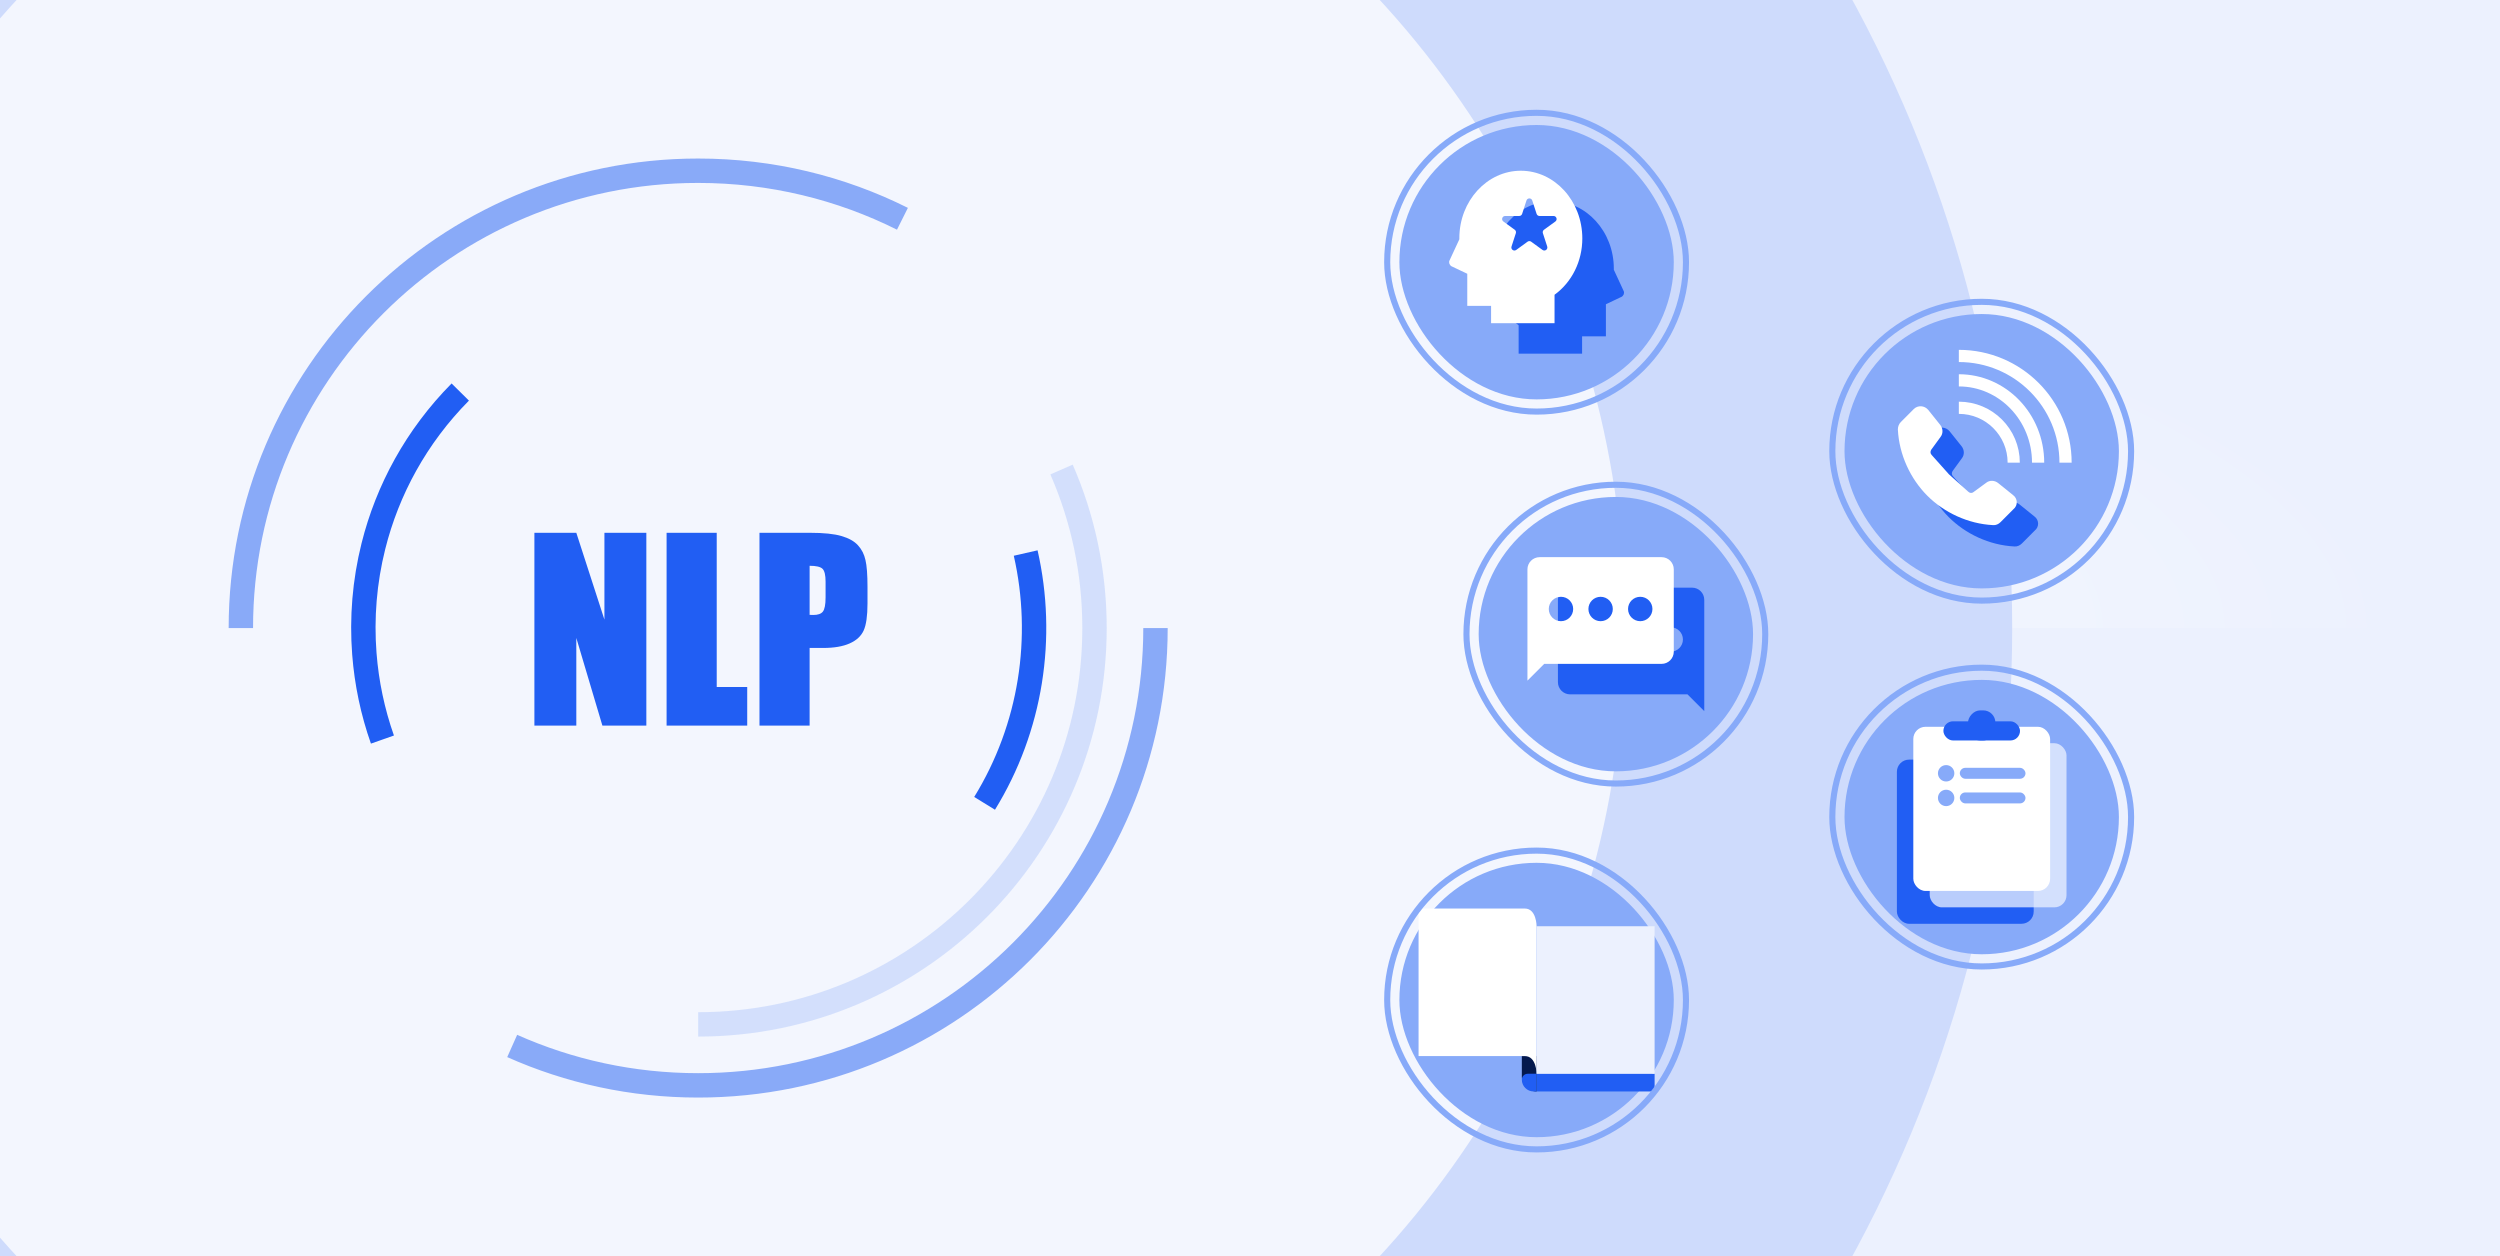 <svg width="820" height="412" viewBox="0 0 820 412" fill="none" xmlns="http://www.w3.org/2000/svg">
<rect x="0" y="0" width="820" height="412" fill="#808080" stroke="none"/>
<g clip-path="url(#clip0_189_4221)">
<rect width="820" height="412" fill="#ECF1FE"/>
<rect x="228" y="54" width="592" height="152" fill="url(#paint0_radial_189_4221)"/>
<rect x="228" y="356" width="228" height="150" transform="rotate(-180 228 356)" fill="url(#paint1_radial_189_4221)"/>
<circle cx="229" cy="206" r="431" fill="#CEDBFC"/>
<circle cx="229" cy="206" r="304" fill="#F3F6FE"/>
<path opacity="0.5" d="M379 206C379 288.843 311.843 356 229 356C207.279 356 186.637 351.383 168 343.077M79 206C79 123.157 146.157 56 229 56C253.08 56 275.835 61.674 296 71.758" stroke="#215EF3" stroke-width="8"/>
<path d="M150.965 128.588C136.585 143.129 127.091 160.667 122.469 179.166C119.583 190.715 118.597 202.639 119.508 214.442C120.244 223.987 122.221 233.454 125.437 242.579M336.422 181.395C342.718 209.029 338.238 238.635 322.945 263.497" stroke="#215EF3" stroke-width="8"/>
<path opacity="0.15" d="M229 336C300.797 336 359 277.797 359 206C359 187.511 355.14 169.924 348.183 154" stroke="#215EF3" stroke-width="8"/>
<path d="M212 174.758V238H197.586L189.031 209.25V238H175.281V174.758H189.031L198.25 203.234V174.758H212ZM235.086 174.758V225.344H245.086V238H218.641V174.758H235.086ZM249.109 174.758H265.672C270.151 174.758 273.589 175.109 275.984 175.812C278.406 176.516 280.216 177.531 281.414 178.859C282.638 180.188 283.458 181.802 283.875 183.703C284.318 185.578 284.539 188.495 284.539 192.453V197.961C284.539 201.997 284.122 204.94 283.289 206.789C282.456 208.638 280.919 210.057 278.68 211.047C276.466 212.036 273.562 212.531 269.969 212.531H265.555V238H249.109V174.758ZM265.555 185.578V201.672C266.023 201.698 266.427 201.711 266.766 201.711C268.276 201.711 269.318 201.346 269.891 200.617C270.49 199.862 270.789 198.312 270.789 195.969V190.773C270.789 188.612 270.451 187.206 269.773 186.555C269.096 185.904 267.69 185.578 265.555 185.578Z" fill="#215EF3"/>
<rect x="459" y="41" width="90" height="90" rx="45" fill="#87AAF9"/>
<path d="M509.163 66C520.225 66 529.334 75.878 529.334 88.094V88.485L532.588 95.503C532.717 95.762 532.717 96.153 532.588 96.542C532.457 96.802 532.197 97.192 531.936 97.323L526.735 99.793V110.32H518.927V116H498.11V106.681C492.384 102.522 489 95.634 489 88.226C489 75.879 498.11 66.001 509.171 66.001L509.163 66Z" fill="#215EF3"/>
<path fill-rule="evenodd" clip-rule="evenodd" d="M478.666 78.094C478.666 65.878 487.775 56 498.837 56L498.829 56.001C509.89 56.001 519 65.879 519 78.226C519 85.634 515.616 92.522 509.89 96.681V106H489.073V100.32H481.265V89.793L476.064 87.323C475.803 87.192 475.543 86.802 475.412 86.542C475.283 86.153 475.283 85.762 475.412 85.503L478.666 78.485V78.094ZM502.583 65.769C502.284 64.848 500.98 64.848 500.681 65.769L499.257 70.152C499.123 70.564 498.739 70.843 498.306 70.843H493.697C492.729 70.843 492.326 72.083 493.11 72.652L496.838 75.361C497.188 75.615 497.335 76.067 497.201 76.479L495.777 80.862C495.478 81.783 496.532 82.549 497.316 81.98L501.044 79.271C501.395 79.016 501.869 79.016 502.22 79.271L505.948 81.98C506.732 82.549 507.786 81.783 507.487 80.862L506.063 76.479C505.929 76.067 506.076 75.615 506.426 75.361L510.154 72.652C510.938 72.083 510.535 70.843 509.566 70.843H504.958C504.525 70.843 504.141 70.564 504.007 70.152L502.583 65.769Z" fill="white"/>
<rect x="455" y="37" width="98" height="98" rx="49" stroke="#87AAF9" stroke-width="2"/>
<rect x="485" y="163" width="90" height="90" rx="45" fill="#87AAF9"/>
<path fill-rule="evenodd" clip-rule="evenodd" d="M559 196.75C559 194.541 557.209 192.75 555 192.75H515C512.791 192.75 511 194.541 511 196.75V223.75C511 225.959 512.791 227.75 515 227.75H553.5L559 233.25L559 227.75V227.25V196.75ZM548 213.75C545.791 213.75 544 211.959 544 209.75C544 207.541 545.791 205.75 548 205.75C550.209 205.75 552 207.541 552 209.75C552 211.959 550.209 213.75 548 213.75ZM535 213.75C532.791 213.75 531 211.959 531 209.75C531 207.541 532.791 205.75 535 205.75C537.209 205.75 539 207.541 539 209.75C539 211.959 537.209 213.75 535 213.75ZM518 209.75C518 211.959 519.791 213.75 522 213.75C524.209 213.75 526 211.959 526 209.75C526 207.541 524.209 205.75 522 205.75C519.791 205.75 518 207.541 518 209.75Z" fill="#215EF3"/>
<path fill-rule="evenodd" clip-rule="evenodd" d="M501 186.75C501 184.541 502.791 182.75 505 182.75H545C547.209 182.75 549 184.541 549 186.75V213.75C549 215.959 547.209 217.75 545 217.75H506.5L501 223.25L501 217.75V217.25V186.75ZM512 203.75C514.209 203.75 516 201.959 516 199.75C516 197.541 514.209 195.75 512 195.75C509.791 195.75 508 197.541 508 199.75C508 201.959 509.791 203.75 512 203.75ZM525 203.75C527.209 203.75 529 201.959 529 199.75C529 197.541 527.209 195.75 525 195.75C522.791 195.75 521 197.541 521 199.75C521 201.959 522.791 203.75 525 203.75ZM542 199.75C542 201.959 540.209 203.75 538 203.75C535.791 203.75 534 201.959 534 199.75C534 197.541 535.791 195.75 538 195.75C540.209 195.75 542 197.541 542 199.75Z" fill="white"/>
<rect x="481" y="159" width="98" height="98" rx="49" stroke="#87AAF9" stroke-width="2"/>
<rect x="459" y="283" width="90" height="90" rx="45" fill="#87AAF9"/>
<rect width="38.71" height="5.806" transform="matrix(1 0 0 -1 504 358)" fill="#215EF3"/>
<path d="M499.16 353.161C499.16 355.834 501.327 358 503.999 358V358V346.387H499.16V353.161Z" fill="#04194E"/>
<path d="M499.16 354.129C499.16 356.267 500.893 358 503.031 358H503.999V352.194H501.096C500.027 352.194 499.16 353.06 499.16 354.129V354.129Z" fill="#215EF3"/>
<path d="M465.29 298C465.29 298 496.258 298 500.129 298C504 298 504 303.806 504 303.806V352.194C504 352.194 504 346.387 500.129 346.387C496.258 346.387 465.29 346.387 465.29 346.387V298Z" fill="white"/>
<rect x="504" y="303.806" width="38.71" height="48.387" fill="#ECF1FE"/>
<rect x="455" y="279" width="98" height="98" rx="49" stroke="#87AAF9" stroke-width="2"/>
<rect x="605" y="103" width="90" height="90" rx="45" fill="#87AAF9"/>
<path d="M667.305 169.405L662.367 165.422C661.234 164.528 659.615 164.447 658.481 165.341L654.272 168.429C653.786 168.836 653.057 168.754 652.572 168.267L646.257 162.577L640.591 156.237C640.105 155.75 640.105 155.099 640.429 154.53L643.505 150.304C644.395 149.166 644.314 147.54 643.424 146.402L639.457 141.444C638.243 139.981 636.057 139.819 634.681 141.2L630.471 145.427C629.824 146.077 629.5 146.971 629.5 147.865C629.905 156.156 633.629 164.04 639.133 169.567C644.638 175.094 652.491 178.833 660.748 179.24C661.638 179.321 662.529 178.915 663.177 178.264L667.386 174.038C668.924 172.819 668.843 170.543 667.305 169.405V169.405Z" fill="#215EF3"/>
<path d="M660.305 162.405L655.367 158.422C654.234 157.528 652.615 157.447 651.481 158.341L647.272 161.429C646.786 161.836 646.057 161.754 645.572 161.267L639.257 155.577L633.591 149.237C633.105 148.75 633.105 148.099 633.429 147.53L636.505 143.304C637.395 142.166 637.314 140.54 636.424 139.402L632.457 134.444C631.243 132.981 629.057 132.819 627.681 134.2L623.471 138.427C622.824 139.077 622.5 139.971 622.5 140.865C622.905 149.156 626.629 157.04 632.133 162.567C637.638 168.094 645.491 171.833 653.748 172.24C654.638 172.321 655.529 171.915 656.177 171.264L660.386 167.038C661.924 165.819 661.843 163.543 660.305 162.405V162.405Z" fill="white"/>
<path d="M668.5 151.75C668.5 136.838 656.859 124.75 642.5 124.75" stroke="white" stroke-width="4"/>
<path d="M660.5 151.75C660.5 141.809 652.441 133.75 642.5 133.75" stroke="white" stroke-width="4"/>
<path d="M677.5 151.75C677.5 132.42 661.83 116.75 642.5 116.75" stroke="white" stroke-width="4"/>
<rect x="601" y="99" width="98" height="98" rx="49" stroke="#87AAF9" stroke-width="2"/>
<rect x="605" y="223" width="90" height="90" rx="45" fill="#87AAF9"/>
<rect x="622.18" y="249.154" width="44.872" height="53.846" rx="4" fill="#215EF3"/>
<rect opacity="0.75" x="632.948" y="243.769" width="44.872" height="53.846" rx="4" fill="#ECF1FE"/>
<rect x="627.565" y="238.385" width="44.872" height="53.846" rx="4" fill="white"/>
<rect x="637.435" y="236.59" width="25.128" height="6.282" rx="3.141" fill="#215EF3"/>
<rect width="8.974" height="9.872" rx="4" transform="matrix(1 0 0 -1 645.513 242.872)" fill="#215EF3"/>
<circle cx="638.334" cy="261.718" r="2.692" fill="#87AAF9"/>
<circle cx="638.334" cy="253.641" r="2.692" fill="#87AAF9"/>
<rect x="642.821" y="251.846" width="21.538" height="3.59" rx="1.795" fill="#87AAF9"/>
<rect x="642.821" y="259.923" width="21.538" height="3.59" rx="1.795" fill="#87AAF9"/>
<rect x="601" y="219" width="98" height="98" rx="49" stroke="#87AAF9" stroke-width="2"/>
</g>
<defs>
<radialGradient id="paint0_radial_189_4221" cx="0" cy="0" r="1" gradientUnits="userSpaceOnUse" gradientTransform="translate(228 206) scale(560 152)">
<stop stop-color="white"/>
<stop offset="1" stop-color="white" stop-opacity="0"/>
</radialGradient>
<radialGradient id="paint1_radial_189_4221" cx="0" cy="0" r="1" gradientUnits="userSpaceOnUse" gradientTransform="translate(228 506) scale(215.676 150)">
<stop stop-color="white"/>
<stop offset="1" stop-color="white" stop-opacity="0"/>
</radialGradient>
<clipPath id="clip0_189_4221">
<rect width="820" height="412" fill="white"/>
</clipPath>
</defs>
</svg>
